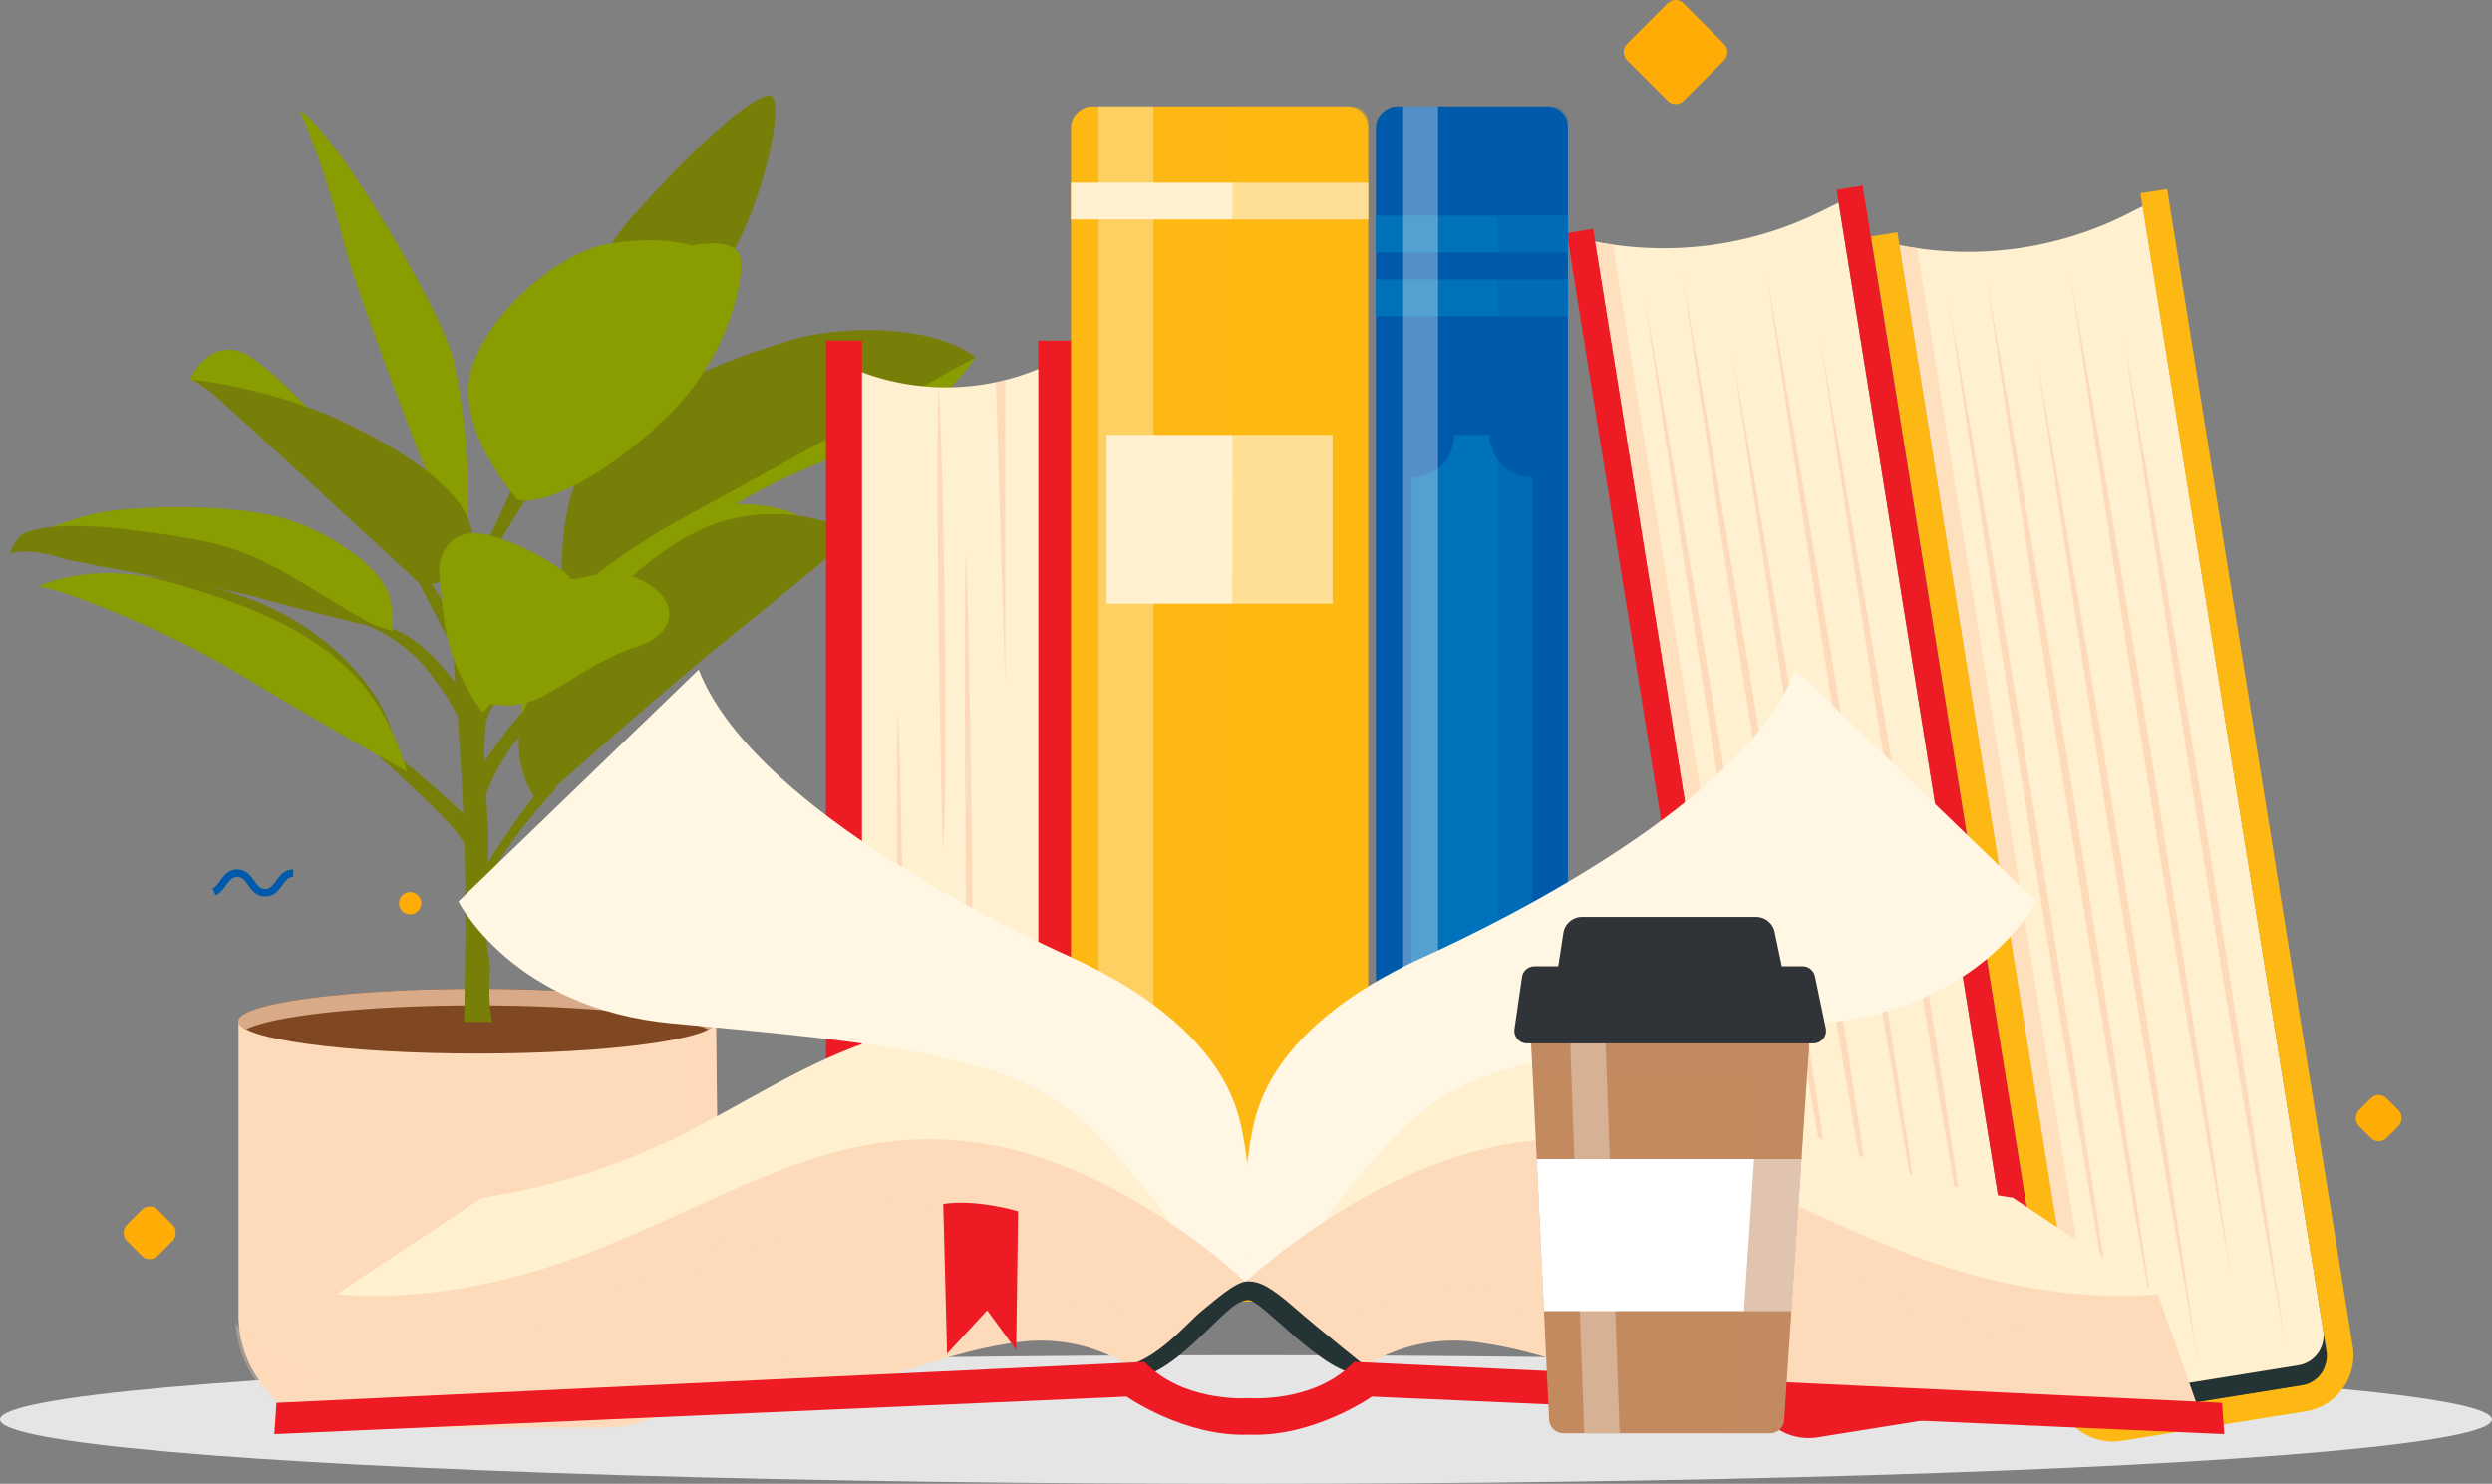 <svg xmlns="http://www.w3.org/2000/svg" viewBox="0 0 331.93 197.67"><rect x="0" y="0" width="331.93" height="197.67" fill="#808080" stroke="none"/><g style="isolation:isolate"><g id="OBJECTS"><ellipse cx="165.96" cy="189.11" rx="165.96" ry="8.57" style="fill:#e5e5e5"/><path d="M378.76,297.21l-7.09-.86v39a14.92,14.92,0,0,0,14.92,14.92h34.19a14.92,14.92,0,0,0,14.92-14.92l-.42-39S378.76,296.39,378.76,297.21Z" transform="translate(-339.9 -160.11)" style="fill:#fddaba"/><ellipse cx="63.6" cy="136.04" rx="31.83" ry="4.32" style="fill:#7f4822"/><path d="M434.29,297.26c.68-.35,1-.72,1-1.1,0-2.39-14.26-4.32-31.84-4.32s-31.83,1.93-31.83,4.32c0,.38.36.75,1,1.1,3.58-1.86,16-3.22,30.79-3.22S430.71,295.4,434.29,297.26Z" transform="translate(-339.9 -160.11)" style="fill:#d8aa88"/><path d="M412.76,244.64l2.24-3.45s12.92-7.45,21.27-12.89,15.52-7.26,22.46-10.73a31.86,31.86,0,0,0,11.11-9.85S432,225.91,431.43,226.5s-16.85,11.77-17.06,12.12S412.76,244.64,412.76,244.64Z" transform="translate(-339.9 -160.11)" style="fill:#899c00"/><path d="M396.21,221.78s-9.35-24-10.71-30.14a116.2,116.2,0,0,0-5.56-16.57c-.25-.29.85-.39,5.6,6.19s13.56,21.42,14.82,27.1A90.37,90.37,0,0,1,402,234.49Z" transform="translate(-339.9 -160.11)" style="fill:#899c00"/><path d="M450.18,231.94s-2.8-5-12.76-4.64-23.25,11.67-26,17.15-2.07,15.84-2.07,15.84,23.78-12.62,24.07-12.87S450.18,231.94,450.18,231.94Z" transform="translate(-339.9 -160.11)" style="fill:#899c00"/><polygon points="64.48 73.11 69.13 63.09 71.66 63.88 65.1 74.48 64.48 73.11" style="fill:#777f08"/><path d="M409.72,221.93s5.49-23.08,14.43-33,15.71-15.92,18.25-16.1-1.46,20-10.19,28.16S409.72,221.93,409.72,221.93Z" transform="translate(-339.9 -160.11)" style="fill:#777f08"/><path d="M415,241.19s-2-14.68,4.59-22,17.35-11.2,25.11-13.61,19.66-2.08,25.14,2.11l-41,22.56S416.54,237.42,415,241.19Z" transform="translate(-339.9 -160.11)" style="fill:#777f08"/><path d="M388,222.08c-.8-.6-10.05-11.63-15-14.58s-7.81,3.1-7.81,3.1Z" transform="translate(-339.9 -160.11)" style="fill:#899c00"/><path d="M387.7,243a20.68,20.68,0,0,1,8.67,5.81c3.31,4.1,5,7.18,5.35,9.25l.18-5s-5.59-9.14-11.52-9.57Z" transform="translate(-339.9 -160.11)" style="fill:#777f08"/><path d="M389.58,260.14s10.27,9.21,11.57,11.44,1.78.32,1.78.32l0-2.17s-9-8.49-11.39-9.69Z" transform="translate(-339.9 -160.11)" style="fill:#777f08"/><path d="M343.33,232.18a30.26,30.26,0,0,1,12.11-4.11c6.85-.7,17.32-.54,23,1.33s12.9,6.48,13.53,11-.09,3.67-.09,3.67l-28.28-9.3Z" transform="translate(-339.9 -160.11)" style="fill:#899c00"/><path d="M350.37,237.27a46.5,46.5,0,0,1,21,2c11.77,3.76,19.61,12.7,20.94,19.18l-25.86-14.54Z" transform="translate(-339.9 -160.11)" style="fill:#777f08"/><path d="M344.88,238.26s7.12-3.52,17.15-.73,18.46,6.11,24.31,11.77,7.43,12.89,7.79,13.64c0,0-12.26-6.92-22.69-13.22S346.11,237.87,344.88,238.26Z" transform="translate(-339.9 -160.11)" style="fill:#899c00"/><path d="M341.22,234a5.08,5.08,0,0,1,1.51-2.59c1.08-.77,5-1.92,14.92-.66s13.65,2,19.9,5.49,12.14,7.64,14.35,7.92c0,0-10.89-2.54-17.27-4.34s-23-4.33-26.46-5.37S342,233.35,341.22,234Z" transform="translate(-339.9 -160.11)" style="fill:#777f08"/><path d="M396.13,238.16s-27-25-28.22-25.86-2.29-1.61-2.29-1.61a71.33,71.33,0,0,1,18,4.69c8.22,3.62,16.86,9,18.72,14.08s-1.09,7.39-2.5,7.83S396.13,238.16,396.13,238.16Z" transform="translate(-339.9 -160.11)" style="fill:#777f08"/><path d="M408.85,226.71s-7.22-8-6.51-15.53,11.19-17.26,18.36-18.53,11.35.16,11.35.16,5.42-1.18,6.34,1.3-1.27,13.19-9.19,21.07S412.74,227.55,408.85,226.71Z" transform="translate(-339.9 -160.11)" style="fill:#899c00"/><path d="M411.57,267s-7.07-8.2,2.23-19.26,17.31-18.06,26.41-19,10.46,2.75,16,.63c0,0-11.73,9.71-20.08,16.42S411.57,267,411.57,267Z" transform="translate(-339.9 -160.11)" style="fill:#777f08"/><path d="M390.56,232.75l4.75,4.26,6.55,12.59s1.42-2.25,1-2.82-9.2-15-9.2-15Z" transform="translate(-339.9 -160.11)" style="fill:#777f08"/><path d="M403.39,263.2l.22-.36c1.23-1.93,7.17-11,10.7-11.43l-.46,3s-5.3,1.54-9.51,12.19Z" transform="translate(-339.9 -160.11)" style="fill:#777f08"/><path d="M404.8,275.16s5.4-8.69,8.62-11.59l.48,1.66s-7.11,7.43-9.33,13.11l-.08-2.18-.15-1.21" transform="translate(-339.9 -160.11)" style="fill:#777f08"/><path d="M401.71,296.25h3.75v0a23.43,23.43,0,0,1-.37-4.82c0-2.88.24-2.06-.21-4.62s.28-13.23,0-17.4-.69-9.38-.27-12.78,6.68-9.72,6.68-9.72l-5.53-3.39-5.66,1.94s1.54,18.45,1.72,29.57C402,282,401.84,289.41,401.71,296.25Z" transform="translate(-339.9 -160.11)" style="fill:#777f08"/><path d="M404.23,255s-1.4-1.43-3.42-5.85-2.13-10.46-2.39-12.64,1.31-6.41,6.46-5.13,10.31,4.73,10.91,5.68,5-2.11,9.95.54,4.12,7.11-1.05,8.66-10.81,6.19-14,7.23a10.13,10.13,0,0,1-5.45.38Z" transform="translate(-339.9 -160.11)" style="fill:#899c00"/><path d="M432.68,297.84v30.05a14.92,14.92,0,0,1-14.93,14.92H383.57a14.91,14.91,0,0,1-12.27-6.43,14.9,14.9,0,0,0,14.87,14h34.19a15.13,15.13,0,0,0,15.34-15l-.42-39A4.06,4.06,0,0,1,432.68,297.84Z" transform="translate(-339.9 -160.11)" style="fill:#fddaba;opacity:0.3;mix-blend-mode:multiply"/><path d="M552.68,194.1l24.16,150.67a4,4,0,0,0,4.61,3.33l24.47-3.93a4,4,0,0,0,3.34-4.6L584.8,187.11,583,188a47.2,47.2,0,0,1-30.63,4.29Z" transform="translate(-339.9 -160.11)" style="fill:#fff0cf"/><path d="M584.53,185.4l24.73,154.17a4,4,0,0,1-3.34,4.6l-24.47,3.93a4,4,0,0,1-4.61-3.33L552.12,190.6l-3.52.56,24.73,154.18A7.58,7.58,0,0,0,582,351.6l24.47-3.92a7.59,7.59,0,0,0,6.29-8.67L588,184.84Z" transform="translate(-339.9 -160.11)" style="fill:#ed1b24"/><path d="M605.49,341.49,581,345.42a4,4,0,0,1-4.61-3.33l.43,2.68a4,4,0,0,0,4.61,3.33l24.47-3.93a4,4,0,0,0,3.34-4.6l-.43-2.68A4,4,0,0,1,605.49,341.49Z" transform="translate(-339.9 -160.11)" style="fill:#243333"/><g style="mix-blend-mode:multiply"><path d="M581.66,341.41c-8-45.42-16.06-96-22.73-141.7,8,45.47,16.08,96.06,22.73,141.7Z" transform="translate(-339.9 -160.11)" style="fill:#fddaba"/></g><g style="mix-blend-mode:multiply"><path d="M586.7,338.45c-8-45.42-16.06-96-22.73-141.7,7.95,45.47,16.08,96.06,22.73,141.7Z" transform="translate(-339.9 -160.11)" style="fill:#fddaba"/></g><g style="mix-blend-mode:multiply"><path d="M592.17,341.16c-7.54-42.78-15.17-90.45-21.41-133.47,7.53,42.82,15.19,90.47,21.41,133.47Z" transform="translate(-339.9 -160.11)" style="fill:#fddaba"/></g><g style="mix-blend-mode:multiply"><path d="M603.74,338.59c-7.53-42.78-15.16-90.46-21.41-133.47,7.53,42.82,15.19,90.47,21.41,133.47Z" transform="translate(-339.9 -160.11)" style="fill:#fddaba"/></g><g style="mix-blend-mode:multiply"><path d="M596.56,329.7c-7.53-42.78-15.16-90.46-21.4-133.47,7.52,42.82,15.18,90.47,21.4,133.47Z" transform="translate(-339.9 -160.11)" style="fill:#fddaba"/></g><path d="M580.45,345.46a4,4,0,0,1-1.64-2.63L554.73,192.7q-1.17-.16-2.34-.39l.29,1.79,23.73,148A4,4,0,0,0,580.45,345.46Z" transform="translate(-339.9 -160.11)" style="fill:#fddaba;opacity:0.8;mix-blend-mode:multiply"/><path d="M607.89,342.23l-24.47,3.93a9.06,9.06,0,0,1-7-4.07l.43,2.68a4,4,0,0,0,4.61,3.33l24.47-3.93a3.41,3.41,0,0,0,.46-.1l.13-.05.31-.1.14-.07.28-.14.12-.07a2.25,2.25,0,0,0,.36-.24h0l.34-.3.08-.08a2.62,2.62,0,0,0,.22-.25l.09-.1.19-.27.06-.1a2.42,2.42,0,0,0,.21-.39A4,4,0,0,1,607.89,342.23Z" transform="translate(-339.9 -160.11)" style="fill:#243333;mix-blend-mode:multiply"/><path d="M593.19,194.56l24.17,150.67a4,4,0,0,0,4.61,3.33l24.46-3.93a4,4,0,0,0,3.34-4.6L625.32,187.57l-1.79.91a47.18,47.18,0,0,1-30.62,4.29Z" transform="translate(-339.9 -160.11)" style="fill:#fff0cf"/><path d="M625,185.86,649.77,340a4,4,0,0,1-3.34,4.6L622,348.56a4,4,0,0,1-4.61-3.33L592.63,191.06l-3.51.56L613.85,345.8a7.58,7.58,0,0,0,8.68,6.26L647,348.14a7.59,7.59,0,0,0,6.29-8.67L628.56,185.3Z" transform="translate(-339.9 -160.11)" style="fill:#fdb813"/><path d="M646,342l-24.46,3.93a4,4,0,0,1-4.61-3.33l.43,2.68a4,4,0,0,0,4.61,3.33l24.46-3.93a4,4,0,0,0,3.34-4.6l-.43-2.68A4,4,0,0,1,646,342Z" transform="translate(-339.9 -160.11)" style="fill:#243333"/><g style="mix-blend-mode:multiply"><path d="M622.18,341.87c-8-45.42-16.07-96-22.73-141.7,7.95,45.47,16.08,96.06,22.73,141.7Z" transform="translate(-339.9 -160.11)" style="fill:#fddaba"/></g><g style="mix-blend-mode:multiply"><path d="M627.22,338.91c-8-45.42-16.07-96-22.73-141.7,8,45.47,16.08,96.06,22.73,141.7Z" transform="translate(-339.9 -160.11)" style="fill:#fddaba"/></g><g style="mix-blend-mode:multiply"><path d="M632.68,341.62c-7.53-42.78-15.16-90.45-21.4-133.47,7.52,42.82,15.18,90.47,21.4,133.47Z" transform="translate(-339.9 -160.11)" style="fill:#fddaba"/></g><g style="mix-blend-mode:multiply"><path d="M644.26,339.05c-7.54-42.78-15.17-90.46-21.41-133.47,7.52,42.82,15.18,90.47,21.41,133.47Z" transform="translate(-339.9 -160.11)" style="fill:#fddaba"/></g><g style="mix-blend-mode:multiply"><path d="M637.08,330.16c-7.54-42.78-15.17-90.46-21.41-133.47,7.53,42.82,15.18,90.47,21.41,133.47Z" transform="translate(-339.9 -160.11)" style="fill:#fddaba"/></g><path d="M621,345.92a4,4,0,0,1-1.63-2.63L595.25,193.16q-1.18-.16-2.34-.39l.28,1.79,23.74,148A4,4,0,0,0,621,345.92Z" transform="translate(-339.9 -160.11)" style="fill:#fddaba;opacity:0.8;mix-blend-mode:multiply"/><path d="M648.4,342.69l-24.47,3.93a4,4,0,0,1-3-.7,4,4,0,0,1-4-3.37l.43,2.68a4,4,0,0,0,4.61,3.33l24.46-3.93a3.41,3.41,0,0,0,.46-.1l.14,0,.3-.1.14-.07.29-.14.12-.07.36-.24h0a3.24,3.24,0,0,0,.34-.29l.08-.08a2.73,2.73,0,0,0,.23-.25l.08-.1.19-.27.07-.1a3.58,3.58,0,0,0,.21-.39A3.94,3.94,0,0,1,648.4,342.69Z" transform="translate(-339.9 -160.11)" style="fill:#243333;mix-blend-mode:multiply"/><path d="M480.6,331.27V208.16A32.12,32.12,0,0,1,453,209V330.4A32.14,32.14,0,0,1,480.6,331.27Z" transform="translate(-339.9 -160.11)" style="fill:#fff0cf"/><rect x="138.3" y="45.38" width="4.79" height="128.45" style="fill:#ed1b24"/><rect x="110.02" y="45.38" width="4.79" height="128.45" style="fill:#ed1b24"/><polygon points="133.91 50.65 133.91 91.39 132.66 50.94 133.91 50.65" style="fill:#fddaba"/><path d="M468.51,233.77c.55,3.06,1.55,78.42.58,88.9C469.09,322.67,468.14,264.34,468.51,233.77Z" transform="translate(-339.9 -160.11)" style="fill:#fddaba"/><path d="M459.45,255.15c.5,2.37,1.41,60.8.53,68.92C460,324.07,459.11,278.85,459.45,255.15Z" transform="translate(-339.9 -160.11)" style="fill:#fddaba"/><path d="M464.87,211.72c.55,2.12,1.55,54.28.58,61.54C465.45,273.26,464.5,232.88,464.87,211.72Z" transform="translate(-339.9 -160.11)" style="fill:#fddaba"/><rect x="422.74" y="234.1" width="159.2" height="39.58" rx="2.73" transform="translate(-91.45 596.12) rotate(-90)" style="fill:#fdb813"/><rect x="146.32" y="14.17" width="7.32" height="159.2" style="fill:#fff;opacity:0.33"/><rect x="499.89" y="307.62" width="4.9" height="39.58" transform="translate(-164.97 669.64) rotate(-90)" style="fill:#fff0cf"/><rect x="499.89" y="167.11" width="4.9" height="39.58" transform="translate(-24.46 529.13) rotate(-90)" style="fill:#fff0cf"/><rect x="499.89" y="297.72" width="4.9" height="39.58" transform="translate(-155.07 659.74) rotate(-90)" style="fill:#fff0cf"/><rect x="491.1" y="214.24" width="22.48" height="30.1" transform="translate(-66.84 571.52) rotate(-90)" style="fill:#fff0cf"/><path d="M519.88,174.29a2.07,2.07,0,0,1,2.26,1.8V331.68a2.07,2.07,0,0,1-2.26,1.81H504l.05-159.2Z" transform="translate(-339.9 -160.11)" style="fill:#fdb813;opacity:0.3;mix-blend-mode:multiply"/><rect x="456.35" y="241.1" width="159.2" height="25.57" rx="2.73" transform="translate(-57.83 629.73) rotate(-90)" style="fill:#005aab"/><rect x="533.5" y="314.63" width="4.9" height="25.57" transform="translate(-131.36 703.25) rotate(-90)" style="fill:#0072bb"/><rect x="533.5" y="178.51" width="4.9" height="25.57" transform="translate(4.76 567.13) rotate(-90)" style="fill:#0072bb"/><rect x="533.5" y="187.01" width="4.9" height="25.57" transform="translate(-3.74 575.64) rotate(-90)" style="fill:#0072bb"/><rect x="533.5" y="304.73" width="4.9" height="25.57" transform="translate(-121.46 693.35) rotate(-90)" style="fill:#0072bb"/><path d="M544,223.72a5.67,5.67,0,0,1-5.68-5.67h-4.72a5.67,5.67,0,0,1-5.67,5.67v75.46a5.67,5.67,0,0,1,5.67,5.67,5.47,5.47,0,0,1-.08.9h4.88a6.84,6.84,0,0,1-.08-.9,5.67,5.67,0,0,1,5.68-5.67h0V223.72Z" transform="translate(-339.9 -160.11)" style="fill:#0072bb"/><path d="M546.49,174.29h-7.06v159.2h7.06a2.07,2.07,0,0,0,2.25-1.81V176.09A2.07,2.07,0,0,0,546.49,174.29Z" transform="translate(-339.9 -160.11)" style="fill:#005aab;opacity:0.3;mix-blend-mode:multiply"/><rect x="186.89" y="14.17" width="4.66" height="159.2" style="fill:#fff;opacity:0.33"/><path d="M385.86,336l-1.1-3.49,19.33-12.83a89.68,89.68,0,0,0,25-7.61c13-6.18,25.2-16,41-15.53s31.22,9.19,36.29,25.67l-.48,8.09s-69.56-.8-71.14-.64l-41.2,4Z" transform="translate(-339.9 -160.11)" style="fill:#fff0cf"/><path d="M506.05,330.81s1.35-11.7-1-21.36-11.8-17-22.58-21.87-42.7-20.76-49.51-38.27l-32,30.9s7.13,14.26,28.52,16.24S468.79,300,479,305.7c10.94,6.13,23.95,27.77,23.95,27.77Z" transform="translate(-339.9 -160.11)" style="fill:#fff6e3"/><path d="M384.76,332.5s13.94,2.06,33.27-5.38,33-17.59,52.29-14.74,35.48,18.51,35.48,18.51-5.85,4.94-7.91,7a22.53,22.53,0,0,1-5.54,3.65l-2.7.15A22.29,22.29,0,0,0,474.92,339c-8.88,1.27-14.26,4.28-22.19,5.55s-73.52,3.64-73.52,3.64Z" transform="translate(-339.9 -160.11)" style="fill:#fddaba"/><path d="M446.87,340.71s13.69-5.39,22.37-8,16.59-1.44,23.17,3.69c0,0,.27-.22-6.62-2s-8.91-.71-11.41-.71-17.73,4.3-20.93,5.45-9.92,2.94-10.27,3S446.87,340.71,446.87,340.71Z" transform="translate(-339.9 -160.11)" style="fill:#fddaba;mix-blend-mode:multiply"/><path d="M388.09,338s16.12-.33,28.1-4,25.34-12,35.61-13.1,12.38-.33,12.38-.33-9.88.92-14,1.71-15.86,7-20.73,9.15-5.07,1.38-10.86,3.42a73,73,0,0,1-18.83,3.62A102,102,0,0,1,388.09,338Z" transform="translate(-339.9 -160.11)" style="fill:#fddaba;mix-blend-mode:multiply"/><path d="M626.21,336l1.11-3.49L608,319.67a89.79,89.79,0,0,1-25-7.61c-13-6.18-25.19-16-41-15.53s-31.21,9.19-36.28,25.67l.47,8.09s69.56-.8,71.15-.64l41.2,4Z" transform="translate(-339.9 -160.11)" style="fill:#fff0cf"/><path d="M506,330.81s-1.35-11.7,1-21.36,11.81-17,22.58-21.87,42.71-20.76,49.52-38.27l32,30.9s-7.13,14.26-28.52,16.24-39.36,3.54-49.55,9.25c-11,6.13-24,27.77-24,27.77Z" transform="translate(-339.9 -160.11)" style="fill:#fff6e3"/><path d="M627.32,332.5s-13.94,2.06-33.28-5.38-32.95-17.59-52.29-14.74-35.95,18.51-35.95,18.51,6.32,4.94,8.38,7a22.51,22.51,0,0,0,5.55,3.65l2.69.15A22.31,22.31,0,0,1,537.16,339c8.87,1.27,14.26,4.28,22.18,5.55s73.53,3.64,73.53,3.64Z" transform="translate(-339.9 -160.11)" style="fill:#fddaba"/><path d="M565.21,340.71s-13.69-5.39-22.38-8-16.59-1.44-23.17,3.69c0,0-.26-.22,6.63-2s8.91-.71,11.41-.71,17.73,4.3,20.93,5.45,9.92,2.94,10.27,3S565.21,340.71,565.21,340.71Z" transform="translate(-339.9 -160.11)" style="fill:#fddaba;mix-blend-mode:multiply"/><path d="M624,338s-16.13-.33-28.11-4-25.34-12-35.61-13.1-12.37-.33-12.37-.33,9.87.92,14,1.71,15.87,7,20.74,9.15,5.07,1.38,10.86,3.42a73,73,0,0,0,18.82,3.62A102,102,0,0,0,624,338Z" transform="translate(-339.9 -160.11)" style="fill:#fddaba;mix-blend-mode:multiply"/><path d="M492.51,343.28s2.06-.24,6.33-4.2,5.47-5.63,7.29-5.78,10.14,10.14,15.21,9.9l1-.63s-6.74-5.39-10-8.24-4.67-3.52-6.26-3.52-4.33,2.51-6.18,4-6.07,6.71-10.4,7.29Z" transform="translate(-339.9 -160.11)" style="fill:#243333;mix-blend-mode:multiply"/><path d="M635.87,347l-115.62-5.46c-4.85,5.15-12.78,4.9-13.88,4.84h-.14c-1.1.06-9,.31-13.88-4.84L376.73,347l-.29,4.17,113.53-5s7.72,5.43,16.33,5.07c8.61.36,16.33-5.07,16.33-5.07l113.54,5Z" transform="translate(-339.9 -160.11)" style="fill:#ee1b24"/><path d="M465.54,320.51l.51,19.95,5.34-5.79,3.86,5.28.26-18.47S469.91,319.81,465.54,320.51Z" transform="translate(-339.9 -160.11)" style="fill:#ee1b24"/><path d="M575.67,351.05H548.12a1.88,1.88,0,0,1-1.88-1.79l-2.77-58.14h37.95l-3.88,58.17A1.87,1.87,0,0,1,575.67,351.05Z" transform="translate(-339.9 -160.11)" style="fill:#c38a60"/><polygon points="204.68 154.41 205.65 174.67 238.61 174.67 239.96 154.41 204.68 154.41" style="fill:#fff"/><polygon points="240.75 142.56 241.52 131.01 203.57 131.01 204.12 142.56 240.75 142.56" style="fill:#c38a60;opacity:0.5;mix-blend-mode:multiply"/><path d="M575.1,291.12l-3.87,58.17a1.89,1.89,0,0,1-1.88,1.76h6.32a1.87,1.87,0,0,0,1.87-1.76l3.88-58.17Z" transform="translate(-339.9 -160.11)" style="fill:#c38a60;opacity:0.5;mix-blend-mode:multiply"/><polygon points="211.76 131.01 208.87 131.11 211.02 190.93 215.74 190.93 213.58 131.01 211.76 131.01" style="fill:#fff;opacity:0.33"/><path d="M574.9,292.55H549.83a2.51,2.51,0,0,1-2.49-2.9l.8-5.24a2.52,2.52,0,0,1,2.49-2.14h23.18a2.53,2.53,0,0,1,2.47,2l1.09,5.24A2.52,2.52,0,0,1,574.9,292.55Z" transform="translate(-339.9 -160.11)" style="fill:#303439"/><path d="M549.83,292.55H574.9a2.52,2.52,0,0,0,2.47-3l-.45-2.16H547.69l-.35,2.29A2.51,2.51,0,0,0,549.83,292.55Z" transform="translate(-339.9 -160.11)" style="fill:#303439;opacity:0.3;mix-blend-mode:multiply"/><path d="M581.5,299.11H543.29a1.68,1.68,0,0,1-1.66-1.93l1-6.92a1.68,1.68,0,0,1,1.66-1.42h35.72a1.68,1.68,0,0,1,1.64,1.34l1.44,6.91A1.68,1.68,0,0,1,581.5,299.11Z" transform="translate(-339.9 -160.11)" style="fill:#303439"/><rect x="557.75" y="161.71" width="10.68" height="10.68" rx="1.48" transform="translate(-56.86 -509.35) rotate(45)" style="fill:#ffac06"/><rect x="356.94" y="321.44" width="5.83" height="5.83" rx="1.48" transform="translate(-5.16 -319.57) rotate(45)" style="fill:#ffac06"/><path d="M393.47,281.49h0a1.49,1.49,0,0,1,0-2.09h0a1.48,1.48,0,0,1,2.1,0h0a1.47,1.47,0,0,1,0,2.09h0A1.48,1.48,0,0,1,393.47,281.49Z" transform="translate(-339.9 -160.11)" style="fill:#ffac06"/><rect x="654.15" y="306.45" width="5.22" height="5.22" rx="1.48" transform="translate(70.98 -533.98) rotate(45)" style="fill:#ffac06"/><path d="M368.41,278.93c1.25-.52,1.46-2.49,3.08-2.49,1.87,0,1.87,2.61,3.74,2.61s1.86-2.61,3.73-2.61" transform="translate(-339.9 -160.11)" style="fill:none;stroke:#005aab;stroke-miterlimit:10"/></g></g></svg>